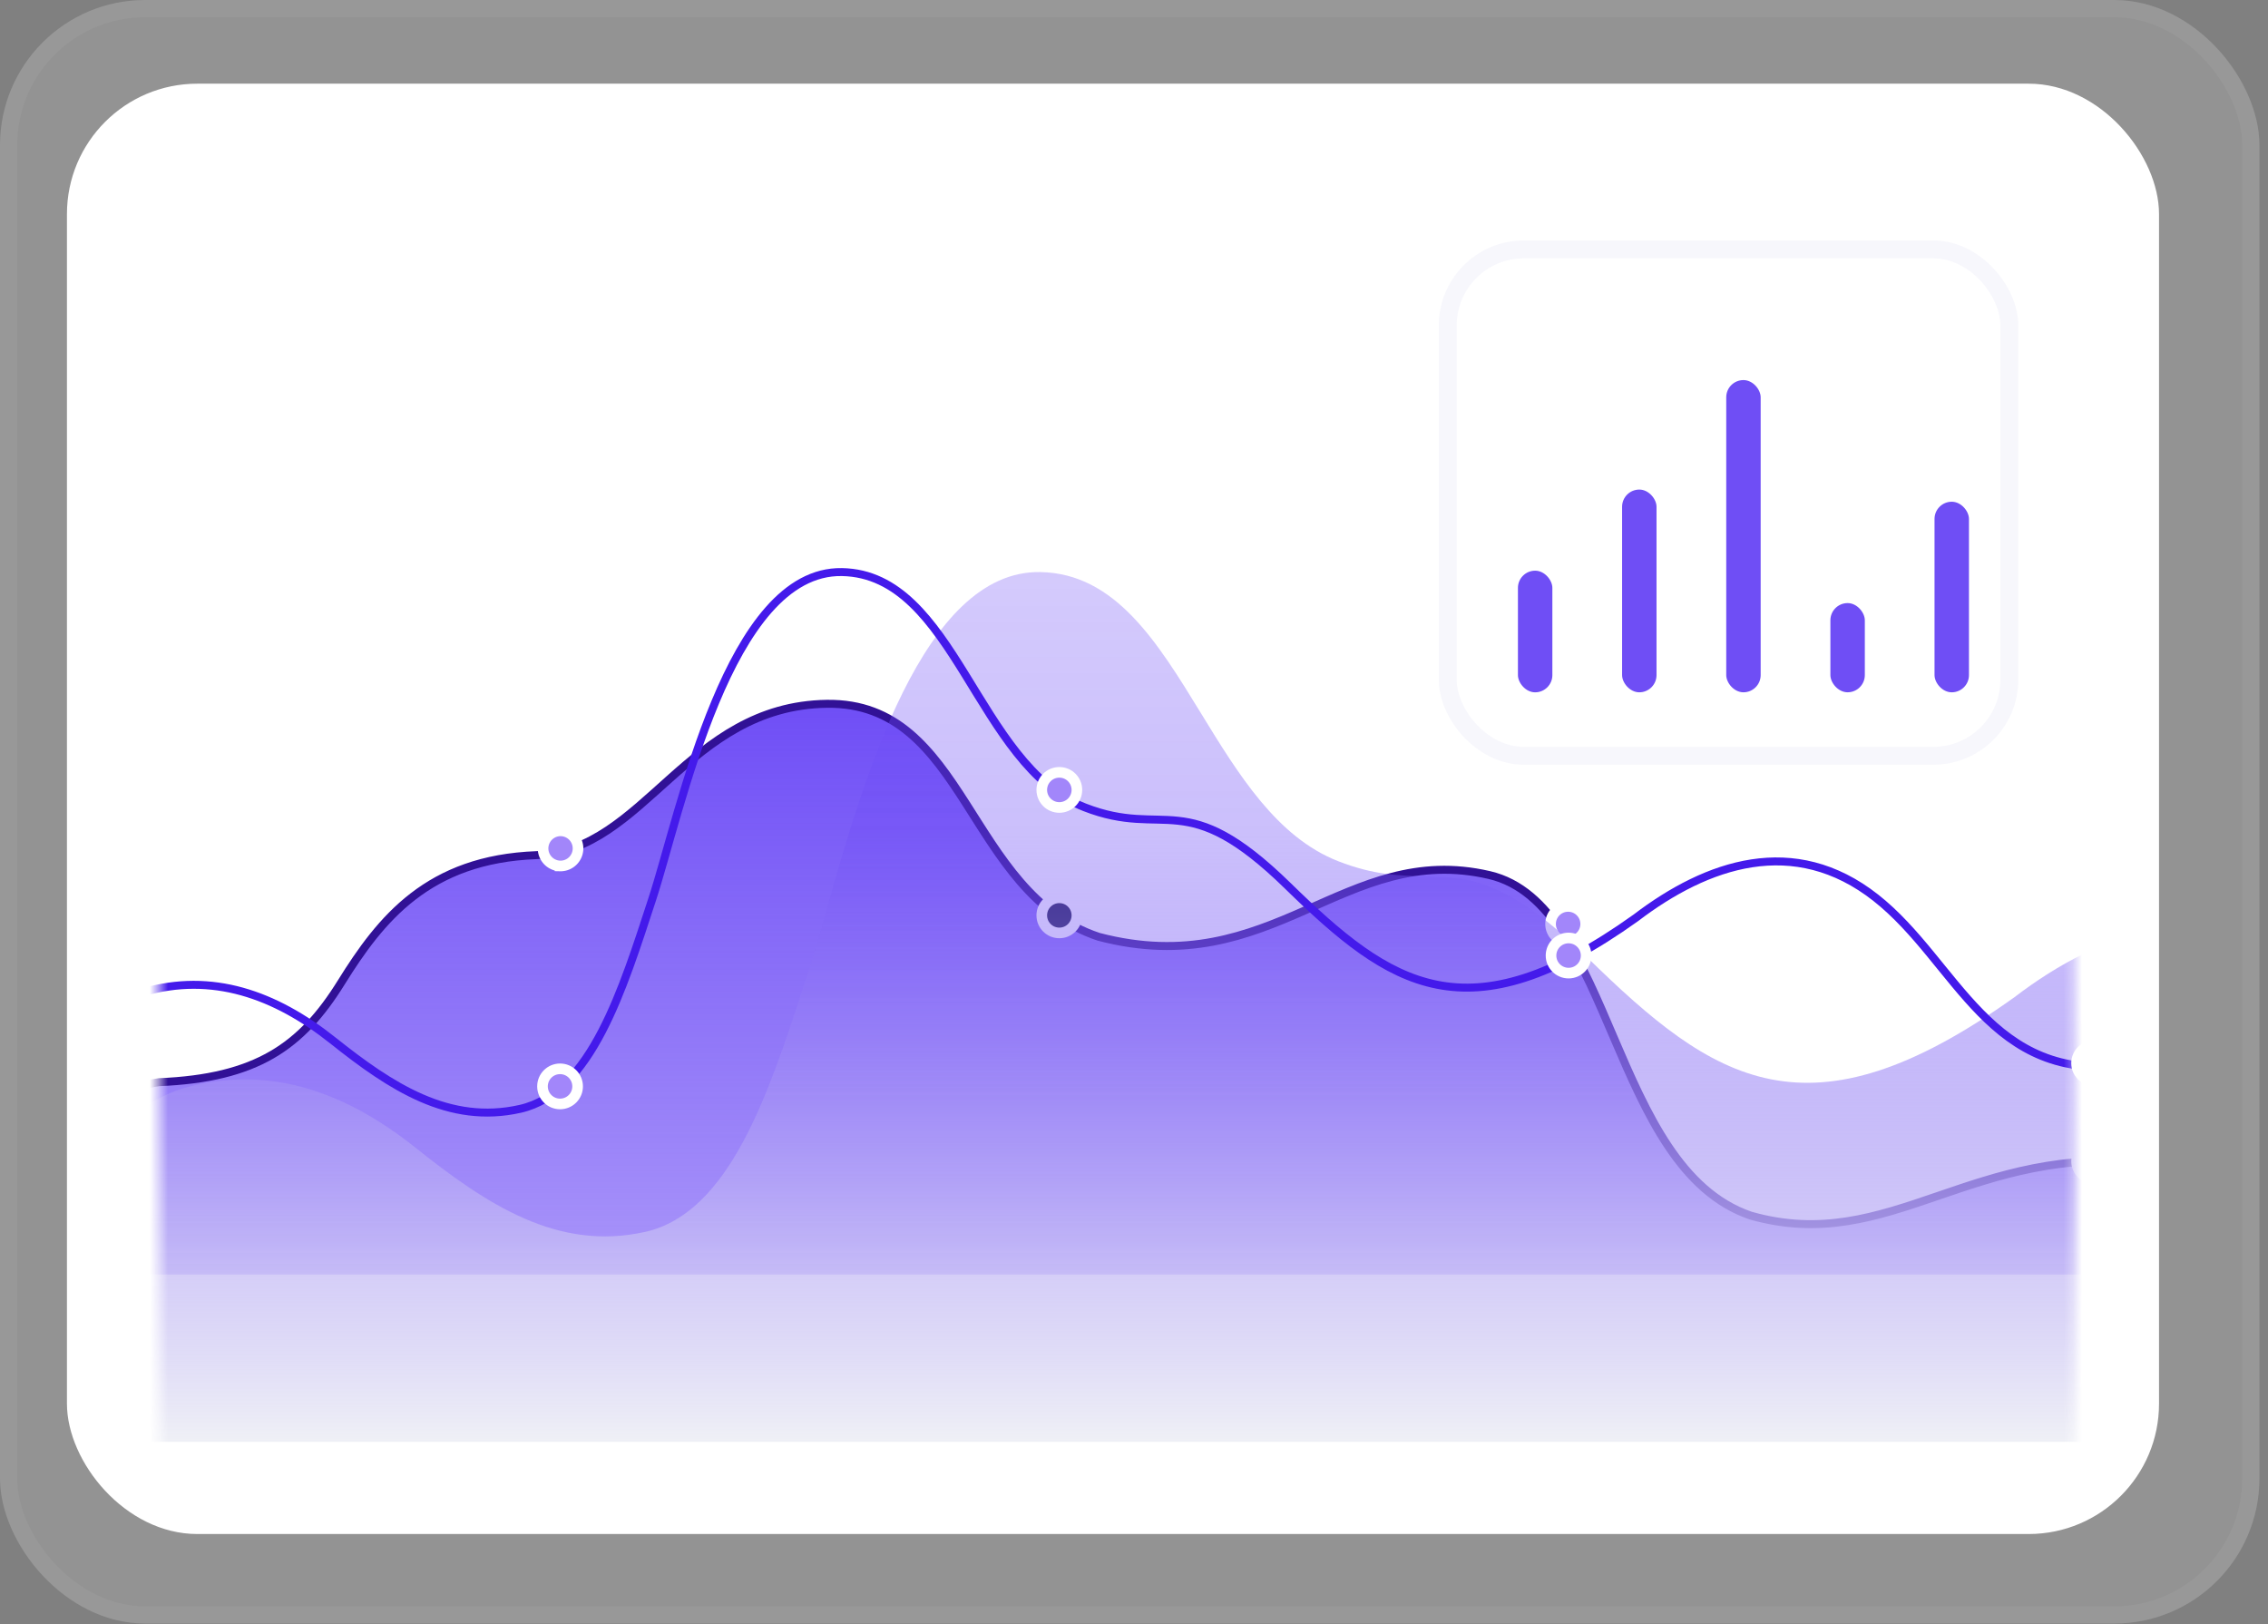 <svg xmlns="http://www.w3.org/2000/svg" width="250" height="179" fill="none" viewBox="0 0 250 179">
  <rect x="0" y="0" width="250" height="179" fill="#808080" stroke="none"/>
  <rect width="249.057" height="178.952" fill="#fff" fill-opacity=".15" rx="16"/>
  <rect width="247.16" height="177.055" x=".948" y=".948" stroke="#fff" stroke-opacity=".05" stroke-width="1.897" rx="15.052"/>
  <rect width="230.608" height="159.859" x="7.38" y="9.223" fill="#fff" rx="14.367"/>
  <mask id="a" width="212" height="148" x="17" y="15" maskUnits="userSpaceOnUse" style="mask-type:alpha">
    <rect width="211.166" height="146.382" x="17.526" y="15.678" fill="#fff" rx="2"/>
  </mask>
  <g mask="url(#a)">
    <path fill="url(#b)" fill-rule="evenodd" d="M-3.422 134.78s11.348-14.229 20.95-15.562c10.765-.438 15.712-3.945 20.076-10.959 4.364-7.013 9.602-13.589 21.531-14.027 5.544-.204 9.517-3.769 13.73-7.549 4.852-4.353 10.022-8.992 18.276-9.109 8.295-.118 12.128 5.915 16.164 12.267 3.466 5.457 7.083 11.149 13.805 13.377 10.143 2.663 17.12-.422 23.803-3.376 5.972-2.64 11.709-5.177 19.26-3.418 6.723 1.565 10.07 9.378 13.569 17.542 3.617 8.444 7.396 17.263 15.236 19.938 7.809 2.219 13.977.112 20.732-2.197 6.585-2.251 13.729-4.692 23.495-3.502 5.243.639 8.611 2.291 11.957 3.932 5.197 2.549 10.342 5.073 22.377 3.739 6.443-.713 9.974-3.513 13.574-6.367 4.367-3.461 8.835-7.003 18.722-7.003 8.522 0 12.304-3.716 16.13-7.477 4.275-4.201 8.605-8.456 19.659-7.646.399.029.787.067 1.164.114v32.982H-3.422v-5.699Z" clip-rule="evenodd"/>
    <path stroke="#311196" stroke-width=".878" d="M-3.422 134.865s11.348-14.251 20.95-15.585c10.765-.439 15.712-3.951 20.076-10.975 4.364-7.024 9.602-13.61 21.531-14.049 11.93-.439 16.585-16.463 32.006-16.682 15.421-.22 15.421 20.853 29.969 25.682 19.204 5.049 27.06-10.536 43.063-6.805 13.675 3.19 13.384 32.268 28.805 37.536 15.422 4.39 24.441-8.122 44.227-5.707 13.384 1.633 14.548 9.877 34.334 7.682 14.257-1.581 14.257-13.389 32.296-13.389 18.04 0 14.84-16.683 35.789-15.146.399.029.787.067 1.164.114"/>
    <circle cx="230.836" cy="127.985" r="1.936" fill="#52CDFF" stroke="#fff" stroke-width="1.171"/>
    <circle cx="172.853" cy="101.844" r="1.936" fill="#A286FA" stroke="#fff" stroke-width="1.171"/>
    <circle cx="116.77" cy="100.893" r="1.936" fill="#211F54" stroke="#fff" stroke-width="1.171"/>
    <path fill="#A286FA" stroke="#fff" stroke-width="1.171" d="M61.735 95.449a1.936 1.936 0 1 0 0-3.871 1.936 1.936 0 0 0 0 3.87Z"/>
    <path fill="url(#c)" fill-rule="evenodd" d="M419.017 97.492c-.621-.106-1.305-.193-2.078-.292-2.313-.296-5.425-.693-10.052-2.007-4.655-1.322-9.423-7.014-14.177-12.688-3.628-4.33-7.247-8.649-10.799-11.007-11.14-7.395-21.352-1.926-32.824 6.809-5.128 3.903-11.305 5.034-16.853 6.049-5.101.933-9.67 1.768-12.404 4.573-4.526 4.641-7.849 11.487-11.137 18.261-5.19 10.693-10.294 21.207-19.904 22.591-13.178 1.898-19.251-5.595-25.466-13.261-2.703-3.335-5.433-6.702-8.786-9.344-11.06-8.715-22.834-4.63-32.468 2.723-22.834 16.341-33.181 9.26-47.096-4.357-8.955-8.764-13.181-8.856-18.005-8.96-2.671-.058-5.525-.12-9.468-1.662-6.747-2.638-10.99-9.564-15.108-16.288-4.81-7.853-9.451-15.43-17.716-15.577-12.951-.23-19.546 23.022-23.648 37.484-.757 2.67-1.43 5.041-2.041 6.909l-.436 1.333c-3.812 11.678-8.125 24.893-17.404 26.992-9.633 2.178-17.483-2.996-25.332-9.26-7.85-6.264-16.412-9.26-25.689-6.537-7.421 2.179-19.029 15.07-23.548 21.244v17.702h422.439v-61.43Z" clip-rule="evenodd"/>
    <path stroke="#441AEB" stroke-width=".878" d="M-3.422 126.652c3.683-5.023 13.14-15.512 19.187-17.284 7.56-2.216 14.536.221 20.932 5.318 6.396 5.096 12.792 9.307 20.641 7.534 7.85-1.773 11.338-13.295 14.536-23.046 3.198-9.75 8.43-36.34 20.932-36.119 12.501.222 14.826 21.273 26.746 25.926 9.012 3.519 11.047-2.437 22.385 8.642 11.338 11.08 19.769 16.841 38.375 3.546 7.849-5.983 17.443-9.307 26.455-2.216 9.012 7.091 12.501 20.608 27.909 18.392 12.791-1.84 15.784-23.501 25.292-33.239 4.652-4.763 15.821-2.546 23.839-8.642 9.348-7.107 17.669-11.556 26.746-5.54 6.687 4.432 13.664 17.382 20.35 19.279 4.795 1.36 7.884 1.462 9.885 1.772"/>
    <circle cx="61.735" cy="119.743" r="1.936" fill="#A286FA" stroke="#fff" stroke-width="1.171"/>
    <circle cx="116.77" cy="87.065" r="1.936" fill="#A286FA" stroke="#fff" stroke-width="1.171"/>
    <circle cx="172.904" cy="105.322" r="1.936" fill="#A286FA" stroke="#fff" stroke-width="1.171"/>
    <circle cx="230.836" cy="117.18" r="1.936" fill="#1F3BB3" stroke="#fff" stroke-width="1.171"/>
  </g>
  <rect width="61.903" height="55.812" x="159.585" y="27.491" fill="#fff" stroke="#F7F7FC" stroke-width="1.975" rx="8.38"/>
  <rect width="3.795" height="13.408" x="167.321" y="62.901" fill="#6F4EF5" rx="1.898"/>
  <rect width="3.795" height="22.346" x="178.802" y="53.961" fill="#6F4EF5" rx="1.898"/>
  <rect width="3.795" height="34.413" x="190.282" y="41.893" fill="#6F4EF5" rx="1.898"/>
  <rect width="3.795" height="9.832" x="201.763" y="66.473" fill="#6F4EF5" rx="1.898"/>
  <rect width="3.795" height="21.006" x="213.242" y="55.301" fill="#6F4EF5" rx="1.898"/>
  <defs>
    <linearGradient id="b" x1="184.831" x2="184.831" y1="77.572" y2="140.479" gradientUnits="userSpaceOnUse">
      <stop stop-color="#6F4EF6"/>
      <stop offset="1" stop-color="#6F4EF6" stop-opacity=".6"/>
    </linearGradient>
    <linearGradient id="c" x1="227.778" x2="227.778" y1="63.054" y2="158.922" gradientUnits="userSpaceOnUse">
      <stop stop-color="#6F4EF6" stop-opacity=".3"/>
      <stop offset=".297" stop-color="#6F4EF6" stop-opacity=".36"/>
      <stop offset="1" stop-color="#EFF0F6"/>
    </linearGradient>
  </defs>
</svg>
